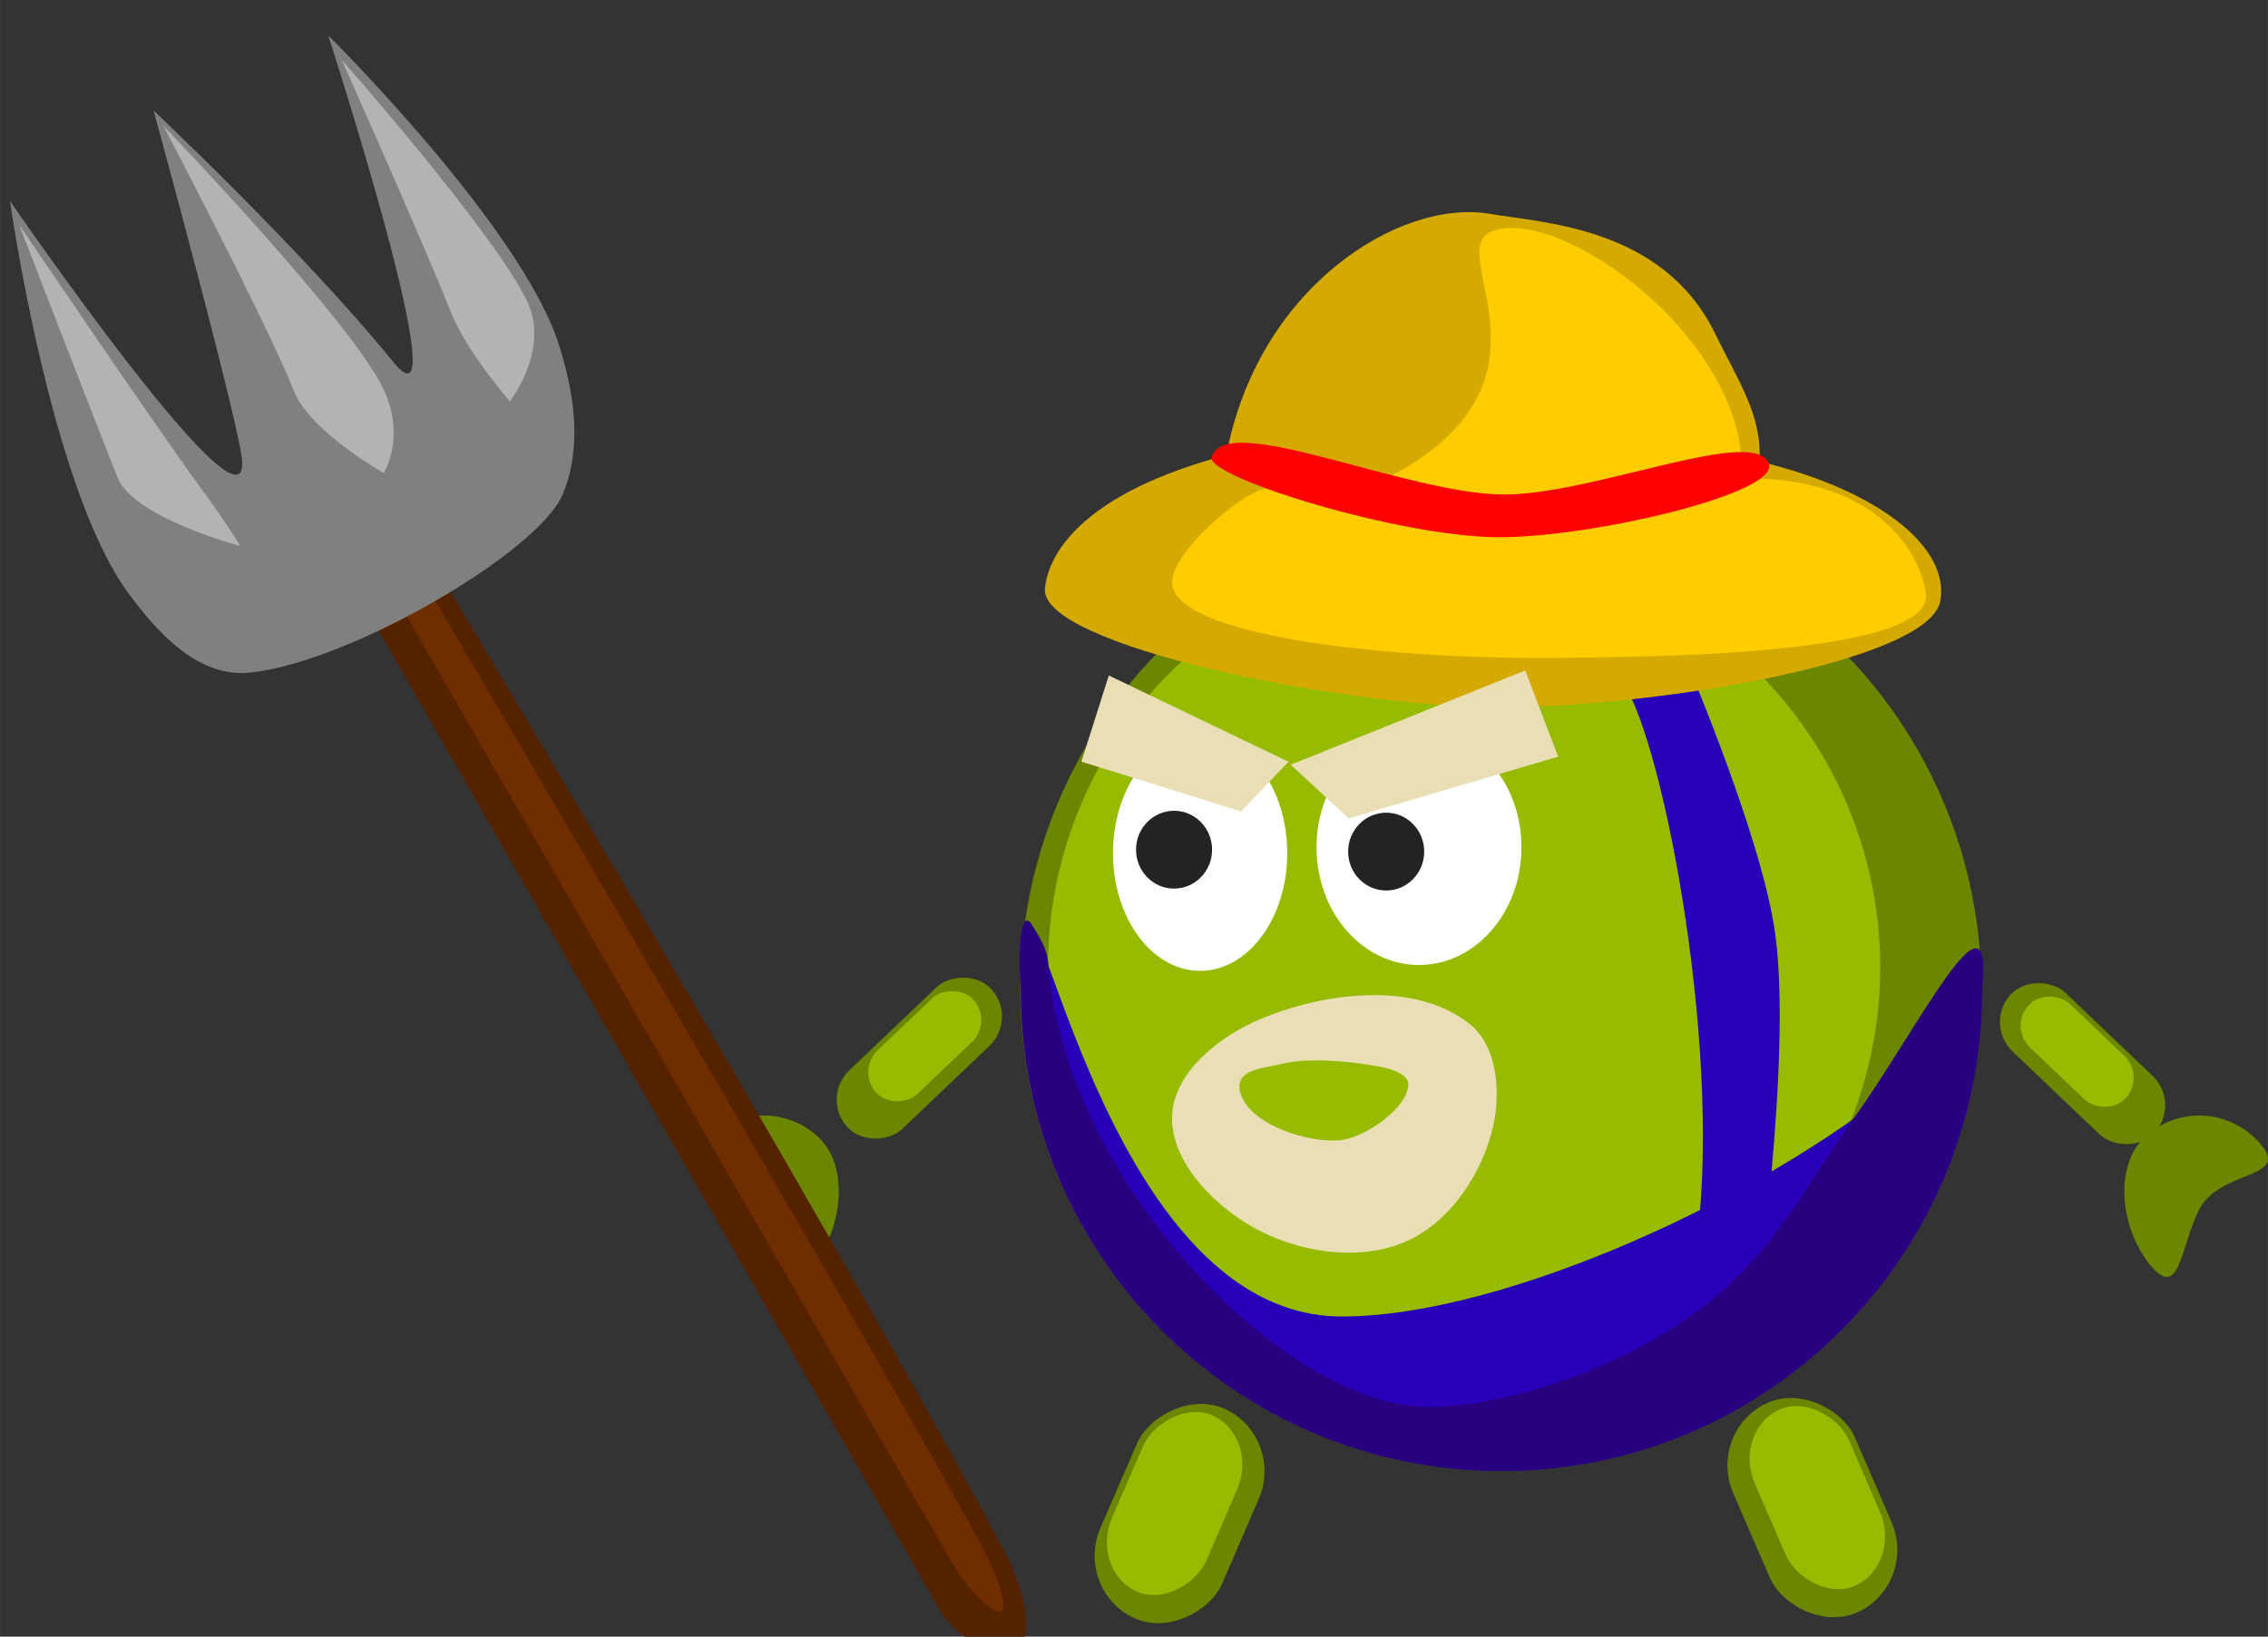 <?xml version="1.0" encoding="UTF-8" standalone="no"?>
<!-- Created with Inkscape (http://www.inkscape.org/) -->

<svg
   xmlns:dc="http://purl.org/dc/elements/1.1/"
   xmlns:cc="http://creativecommons.org/ns#"
   xmlns:rdf="http://www.w3.org/1999/02/22-rdf-syntax-ns#"
   xmlns:svg="http://www.w3.org/2000/svg"
   xmlns="http://www.w3.org/2000/svg"
   xmlns:sodipodi="http://sodipodi.sourceforge.net/DTD/sodipodi-0.dtd"
   xmlns:inkscape="http://www.inkscape.org/namespaces/inkscape"
   width="143.14"
   height="103.323"
   viewBox="0 0 37.872 27.338"
   version="1.1"
   id="svg1648"
   inkscape:version="0.92.2 (5c3e80d, 2017-08-06)"
   sodipodi:docname="farmer.svg">
  <rect x="0" y="0" width="37.872" height="27.338" fill="#333333" stroke="none"/>
  <defs
     id="defs1642" />
  <sodipodi:namedview
     id="base"
     pagecolor="#ffffff"
     bordercolor="#666666"
     borderopacity="1.0"
     inkscape:pageopacity="0.0"
     inkscape:pageshadow="2"
     inkscape:zoom="4.6703124"
     inkscape:cx="127.41343"
     inkscape:cy="29.733776"
     inkscape:document-units="px"
     inkscape:current-layer="layer1"
     showgrid="false"
     inkscape:window-width="1920"
     inkscape:window-height="1018"
     inkscape:window-x="-8"
     inkscape:window-y="-8"
     inkscape:window-maximized="1"
     units="px" />
  <g
     inkscape:label="Layer 1"
     inkscape:groupmode="layer"
     id="layer1"
     transform="translate(-85.855,-97.659)">
    <g
       id="g4761"
       transform="matrix(-0.249,0,0,0.249,405.925,-132.383)">
      <ellipse
         style="fill:#6c8600;fill-opacity:1;stroke:none;stroke-width:0.301"
         id="ellipse4372"
         cx="1184.769"
         cy="990.224"
         rx="32.229"
         ry="32.266" />
      <ellipse
         ry="27.941"
         rx="27.909"
         cy="988.748"
         cx="1187.237"
         id="ellipse4374"
         style="fill:#96bb00;fill-opacity:1;stroke:none;stroke-width:0.301" />
      <path
         sodipodi:nodetypes="cacssc"
         inkscape:connector-curvature="0"
         id="path4670"
         d="m 1172.9,966.872 c 0,0 -5.612,12.832 -6.535,19.684 -1.131,8.402 1.345,25.397 1.345,25.397 0,0 5.08,2.534 4.049,-3.966 -2.008,-12.651 2.016,-34.156 4.813,-38.323 3.571,-5.321 -3.673,-2.791 -3.673,-2.791 z"
         style="fill:#2800ba;fill-opacity:1;stroke:none;stroke-width:1px;stroke-linecap:butt;stroke-linejoin:miter;stroke-opacity:1" />
      <path
         sodipodi:nodetypes="sssssss"
         inkscape:connector-curvature="0"
         id="path4634"
         d="m 1200.864,992.213 c -4.322,-1.806 -10.408,-2.567 -14.048,0.381 -1.75,1.417 -2.026,4.36 -1.582,6.567 0.65,3.229 2.842,6.621 5.849,7.965 3.196,1.428 7.429,0.749 10.452,-1.017 2.649,-1.547 5.491,-4.482 5.274,-7.541 -0.205,-2.894 -3.268,-5.237 -5.945,-6.355 z"
         style="fill:#eadfb4;fill-opacity:1;stroke:none;stroke-width:0.595px;stroke-linecap:butt;stroke-linejoin:miter;stroke-opacity:1" />
      <path
         sodipodi:nodetypes="ssssss"
         inkscape:connector-curvature="0"
         id="path4636"
         d="m 1193.161,995.371 c 1.835,-0.324 4.503,-0.558 6.153,-0.169 1.471,0.346 3.262,0.398 2.959,1.855 -0.456,2.192 -4.68,3.593 -6.895,3.269 -1.542,-0.225 -4.234,-2.055 -4.402,-3.604 -0.094,-0.867 1.327,-1.199 2.185,-1.351 z"
         style="fill:#96bb00;fill-opacity:1;stroke:none;stroke-width:0.595px;stroke-linecap:butt;stroke-linejoin:miter;stroke-opacity:1" />
      <path
         sodipodi:nodetypes="cscssc"
         inkscape:connector-curvature="0"
         id="ellipse4372-9"
         d="m 1216.962,990.273 c 0,17.82 -14.43,32.266 -32.229,32.266 -17.8,0 -32.229,-14.446 -32.229,-32.266 0,-6.841 0.065,1.758 5.637,6.376 8.942,7.411 26.332,15.53 37.298,15.53 17.8,-10e-5 21.523,-39.726 21.523,-21.906 z"
         style="fill:#2800ba;fill-opacity:1;stroke:none;stroke-width:0.301" />
      <path
         sodipodi:nodetypes="cscsssssc"
         inkscape:connector-curvature="0"
         id="ellipse4372-9-5"
         d="m 1216.962,990.276 c 0,17.82 -14.43,32.266 -32.229,32.266 -17.8,0 -32.229,-14.446 -32.229,-32.266 -0.83,-7.912 4.428,2.881 8.688,8.731 2.816,3.867 4.703,7.902 8.828,11.542 5.05,4.456 13.63,7.689 19.666,7.689 9.44,-10e-5 24.256,-14.912 25.434,-29.728 0.09,-1.132 0.807,-2.123 1.125,-2.645 0.447,-0.733 0.989,0.025 0.718,4.411 z"
         style="fill:#280080;fill-opacity:1;stroke:none;stroke-width:0.301" />
    </g>
    <rect
       style="fill:#ff00ff;fill-opacity:1;stroke:none;stroke-width:0.13"
       id="rect6396"
       width="18.521"
       height="18.521"
       x="66.315"
       y="106.474" />
    <ellipse
       style="fill:#ffffff;stroke:none;stroke-width:0.151"
       id="eye_left"
       cx="-109.55"
       cy="111.812"
       inkscape:label="#circle4350"
       inkscape:export-xdpi="96"
       inkscape:export-ydpi="96"
       rx="1.711"
       ry="1.966"
       inkscape:export-filename="/home/tom/Code/godot/game-thing/assets/wizard/wizard.png"
       transform="scale(-1,1)" />
    <ellipse
       cy="111.91"
       cx="-105.895"
       id="eye_right"
       style="fill:#ffffff;stroke:none;stroke-width:0.139"
       inkscape:label="#circle4352"
       inkscape:export-xdpi="96"
       inkscape:export-ydpi="96"
       rx="1.455"
       ry="1.966"
       inkscape:export-filename="/home/tom/Code/godot/game-thing/assets/wizard/wizard.png"
       transform="scale(-1,1)" />
    <ellipse
       style="fill:#232323;fill-opacity:1;stroke:none;stroke-width:0.16"
       id="pupil_left"
       cx="-109.002"
       cy="111.884"
       inkscape:label="#circle4360"
       inkscape:export-xdpi="96"
       inkscape:export-ydpi="96"
       inkscape:export-filename="/home/tom/Code/godot/game-thing/assets/wizard/wizard.png"
       rx="0.635"
       ry="0.65"
       transform="scale(-1,1)" />
    <ellipse
       cy="111.852"
       cx="-105.46"
       id="pupil_right"
       style="fill:#232323;fill-opacity:1;stroke:none;stroke-width:0.16"
       inkscape:label="#circle4362"
       inkscape:export-xdpi="96"
       inkscape:export-ydpi="96"
       inkscape:export-filename="/home/tom/Code/godot/game-thing/assets/wizard/wizard.png"
       rx="0.635"
       ry="0.65"
       transform="scale(-1,1)" />
    <g
       id="g4737"
       transform="matrix(-0.249,0,0,0.249,405.925,-132.383)">
      <rect
         transform="matrix(0.911,-0.413,0.397,0.918,0,0)"
         style="fill:#6c8600;fill-opacity:1;stroke:none;stroke-width:0.301"
         id="rect4376"
         width="8.973"
         height="15.291"
         x="695.648"
         y="1424.33"
         ry="4.56" />
      <rect
         transform="matrix(0.911,-0.413,0.397,0.918,0,0)"
         ry="3.834"
         y="1425.071"
         x="697.233"
         height="12.857"
         width="6.946"
         id="rect4378"
         style="fill:#96bb00;fill-opacity:1;stroke:none;stroke-width:0.301" />
    </g>
    <path
       style="fill:#6c8600;fill-opacity:1;stroke:none;stroke-width:0.16"
       d="m 98.621,117.881 c -0.334,-0.689 -1.532,-0.518 -1.043,-1.102 0.489,-0.584 1.347,-0.652 1.917,-0.15 0.57,0.5 0.42,1.582 -0.069,2.166 -0.489,0.584 -0.494,-0.274 -0.805,-0.914 z"
       id="hand_right"
       inkscape:connector-curvature="0"
       sodipodi:nodetypes="sssss"
       inkscape:label="#path4386"
       inkscape:export-xdpi="96"
       inkscape:export-ydpi="96"
       inkscape:export-filename="/home/tom/Code/godot/game-thing/assets/wizard/wizard.png" />
    <g
       id="g4733"
       transform="matrix(-0.249,0,0,0.249,405.925,-132.383)">
      <rect
         ry="2.644"
         y="1568.403"
         x="121.462"
         height="13.375"
         width="5.297"
         id="rect4384"
         style="fill:#6c8600;fill-opacity:1;stroke:none;stroke-width:0.301"
         transform="matrix(0.672,-0.741,0.724,0.69,0,0)" />
      <rect
         transform="matrix(0.672,-0.741,0.724,0.69,0,0)"
         style="fill:#96bb00;fill-opacity:1;stroke:none;stroke-width:0.301"
         id="rect4388"
         width="3.961"
         height="9.015"
         x="122.461"
         y="1569.778"
         ry="1.977" />
    </g>
    <path
       sodipodi:nodetypes="sssss"
       inkscape:connector-curvature="0"
       id="hand_left"
       d="m 122.569,117.881 c 0.334,-0.689 1.532,-0.518 1.043,-1.102 -0.489,-0.584 -1.347,-0.652 -1.917,-0.15 -0.57,0.5 -0.419,1.582 0.069,2.166 0.489,0.584 0.494,-0.274 0.805,-0.914 z"
       style="fill:#6c8600;fill-opacity:1;stroke:none;stroke-width:0.16"
       inkscape:label="#path4392"
       inkscape:export-xdpi="96"
       inkscape:export-ydpi="96"
       inkscape:export-filename="/home/tom/Code/godot/game-thing/assets/wizard/wizard.png" />
    <g
       id="g4745"
       transform="matrix(-0.249,0,0,0.249,405.925,-132.383)">
      <rect
         transform="matrix(-0.672,-0.741,-0.724,0.69,0,0)"
         style="fill:#6c8600;fill-opacity:1;stroke:none;stroke-width:0.301"
         id="rect4390"
         width="5.297"
         height="13.375"
         x="-1513.512"
         y="-186.879"
         ry="2.644" />
      <rect
         ry="1.977"
         y="-185.504"
         x="-1512.512"
         height="9.015"
         width="3.961"
         id="rect4394"
         style="fill:#96bb00;fill-opacity:1;stroke:none;stroke-width:0.301"
         transform="matrix(-0.672,-0.741,-0.724,0.69,0,0)" />
    </g>
    <g
       id="g4632"
       transform="matrix(-0.249,0,0,0.249,407.51,-166.271)">
      <path
         style="fill:#d4aa00;stroke:none;stroke-width:0.24"
         d="m 1221.713,1099.44 c 0.366,3.813 -19.948,7.96 -30.552,7.96 -10.604,0 -28.746,-3.105 -29.493,-7.107 -0.651,-3.487 3.861,-7.383 12.128,-9.377 -0.191,-3.115 1.425,-5.398 2.963,-8.562 3.483,-7.163 11.499,-7.429 15.124,-8.049 6.032,-1.031 15.558,4.923 17.659,16.186 9.349,2.47 11.926,6.412 12.169,8.949 z"
         id="path4396"
         inkscape:connector-curvature="0"
         sodipodi:nodetypes="ssscsscs" />
      <path
         sodipodi:nodetypes="ssscscss"
         inkscape:connector-curvature="0"
         id="path4398"
         d="m 1213.141,1099.357 c -0.932,3.373 -14.543,4.736 -24.229,4.736 -9.686,0 -26.907,-0.37 -26.276,-4.371 0.505,-3.2 3.834,-7.845 12.353,-7.66 -0.568,-9.287 12.325,-18.438 16.792,-16.568 3.366,1.409 -5.982,10.643 8.154,17.101 4.314,1.139 5.723,-0.528 7.624,0.35 1.862,0.861 6.087,4.58 5.581,6.411 z"
         style="fill:#ffcc00;stroke:none;stroke-width:0.24" />
      <path
         style="fill:#ff0000;fill-opacity:1;stroke:none;stroke-width:0.24"
         d="m 1210.531,1090.637 c 0.373,1.321 -12.575,5.339 -19.229,5.362 -6.266,0.022 -18.823,-2.926 -18.144,-4.921 0.891,-2.619 11.835,2.092 17.812,2.056 6.573,-0.039 18.659,-5.687 19.561,-2.496 z"
         id="path4400"
         inkscape:connector-curvature="0"
         sodipodi:nodetypes="casasc" />
    </g>
    <g
       id="g4741"
       transform="matrix(-0.249,0,0,0.249,405.925,-132.383)">
      <rect
         ry="4.56"
         y="445.331"
         x="-1479.469"
         height="15.291"
         width="8.973"
         id="rect4402"
         style="fill:#6c8600;fill-opacity:1;stroke:none;stroke-width:0.301"
         transform="matrix(-0.911,-0.413,-0.397,0.918,0,0)" />
      <rect
         style="fill:#96bb00;fill-opacity:1;stroke:none;stroke-width:0.301"
         id="rect4404"
         width="6.946"
         height="12.857"
         x="-1477.884"
         y="446.073"
         ry="3.834"
         transform="matrix(-0.911,-0.413,-0.397,0.918,0,0)" />
    </g>
    <path
       style="fill:#eadfb4;fill-opacity:1;stroke:none;stroke-width:0.16"
       d="m 108.377,111.329 3.497,-1.031 -0.55,-1.44 -3.917,1.575 z"
       id="eyebrow_left"
       inkscape:connector-curvature="0"
       sodipodi:nodetypes="ccccc"
       inkscape:label="#path4424"
       inkscape:export-xdpi="96"
       inkscape:export-ydpi="96"
       inkscape:export-filename="/home/tom/Code/godot/game-thing/assets/wizard/wizard.png" />
    <path
       style="fill:#eadfb4;fill-opacity:1;stroke:none;stroke-width:0.146"
       d="m 106.578,111.213 -2.665,-0.831 0.457,-1.44 3.001,1.441 z"
       id="eyebrow_left-9"
       inkscape:connector-curvature="0"
       sodipodi:nodetypes="ccccc"
       inkscape:label="#path4424"
       inkscape:export-xdpi="96"
       inkscape:export-ydpi="96"
       inkscape:export-filename="/home/tom/Code/godot/game-thing/assets/wizard/wizard.png" />
    <g
       id="g4789"
       transform="matrix(-0.216,0.125,0.125,0.216,243.839,-255.025)">
      <path
         sodipodi:nodetypes="ccsasc"
         inkscape:connector-curvature="0"
         id="path4699"
         d="m 1249.64,946.74 5.302,-0.025 c 0,0 0.197,53.327 0.378,83.972 0.014,2.324 -1.687,5.278 -3.232,5.025 -1.58,-0.259 -2.4,-3.713 -2.482,-6.086 -0.931,-27.063 0.035,-82.886 0.035,-82.886 z"
         style="fill:#552200;stroke:none;stroke-width:0.818px;stroke-linecap:butt;stroke-linejoin:miter;stroke-opacity:1" />
      <path
         sodipodi:nodetypes="ccsasc"
         inkscape:connector-curvature="0"
         id="path4699-6"
         d="m 1250.712,953.544 2.154,-0.022 c 0,0 0.08,47.612 0.153,74.973 0.01,2.075 -0.685,4.713 -1.313,4.486 -0.642,-0.231 -0.975,-3.315 -1.008,-5.433 -0.378,-24.163 0.014,-74.004 0.014,-74.004 z"
         style="fill:#6f2d00;fill-opacity:1;stroke:none;stroke-width:0.493px;stroke-linecap:butt;stroke-linejoin:miter;stroke-opacity:1" />
      <path
         sodipodi:nodetypes="csssscscsc"
         inkscape:connector-curvature="0"
         id="path4697"
         d="m 1237.941,919.132 c 0,0 -4.807,17.619 -2.975,25.729 0.752,3.328 2.083,6.693 4.812,8.74 3.314,2.486 17.777,2.594 24.018,-0.157 3.171,-1.398 4.062,-5.325 4.426,-8.771 0.926,-8.781 -6.299,-26.612 -6.299,-26.612 0,0 -2.292,29.475 -4.925,22.375 -1.47,-3.965 -6.424,-22.804 -6.424,-22.804 0,0 -3.986,13.316 -5.46,22.643 -1.114,7.047 -7.173,-21.144 -7.173,-21.144 z"
         style="fill:#808080;stroke:none;stroke-width:1px;stroke-linecap:butt;stroke-linejoin:miter;stroke-opacity:1" />
      <path
         sodipodi:nodetypes="cscsc"
         inkscape:connector-curvature="0"
         id="path4701"
         d="m 1237.975,921.005 c 0,0 -3.073,15.266 -2.634,20.254 0.311,3.533 4.35,5.167 4.35,5.167 0,0 0.846,-4.299 0.419,-7.174 -0.725,-4.885 -2.135,-18.247 -2.135,-18.247 z"
         style="fill:#b3b3b3;stroke:none;stroke-width:1px;stroke-linecap:butt;stroke-linejoin:miter;stroke-opacity:1" />
      <path
         sodipodi:nodetypes="cscsc"
         inkscape:connector-curvature="0"
         id="path4701-6"
         d="m 1250.519,918.841 c 0,0 -4.357,17.674 -3.919,22.662 0.311,3.533 2.798,4.846 2.798,4.846 0,0 2.88,-4.888 2.453,-7.762 -0.725,-4.885 -1.332,-19.746 -1.332,-19.746 z"
         style="fill:#b3b3b3;stroke:none;stroke-width:1px;stroke-linecap:butt;stroke-linejoin:miter;stroke-opacity:1" />
      <path
         sodipodi:nodetypes="cscsc"
         inkscape:connector-curvature="0"
         id="path4701-2"
         d="m 1262.188,919.751 c 0,0 -1.158,16.409 -1.67,21.11 -0.38,3.486 -0.36,4.9 -0.36,4.9 0,0 5.235,-5.209 4.809,-8.084 -0.725,-4.885 -2.778,-17.926 -2.778,-17.926 z"
         style="fill:#b3b3b3;stroke:none;stroke-width:1px;stroke-linecap:butt;stroke-linejoin:miter;stroke-opacity:1" />
    </g>
  </g>
</svg>
